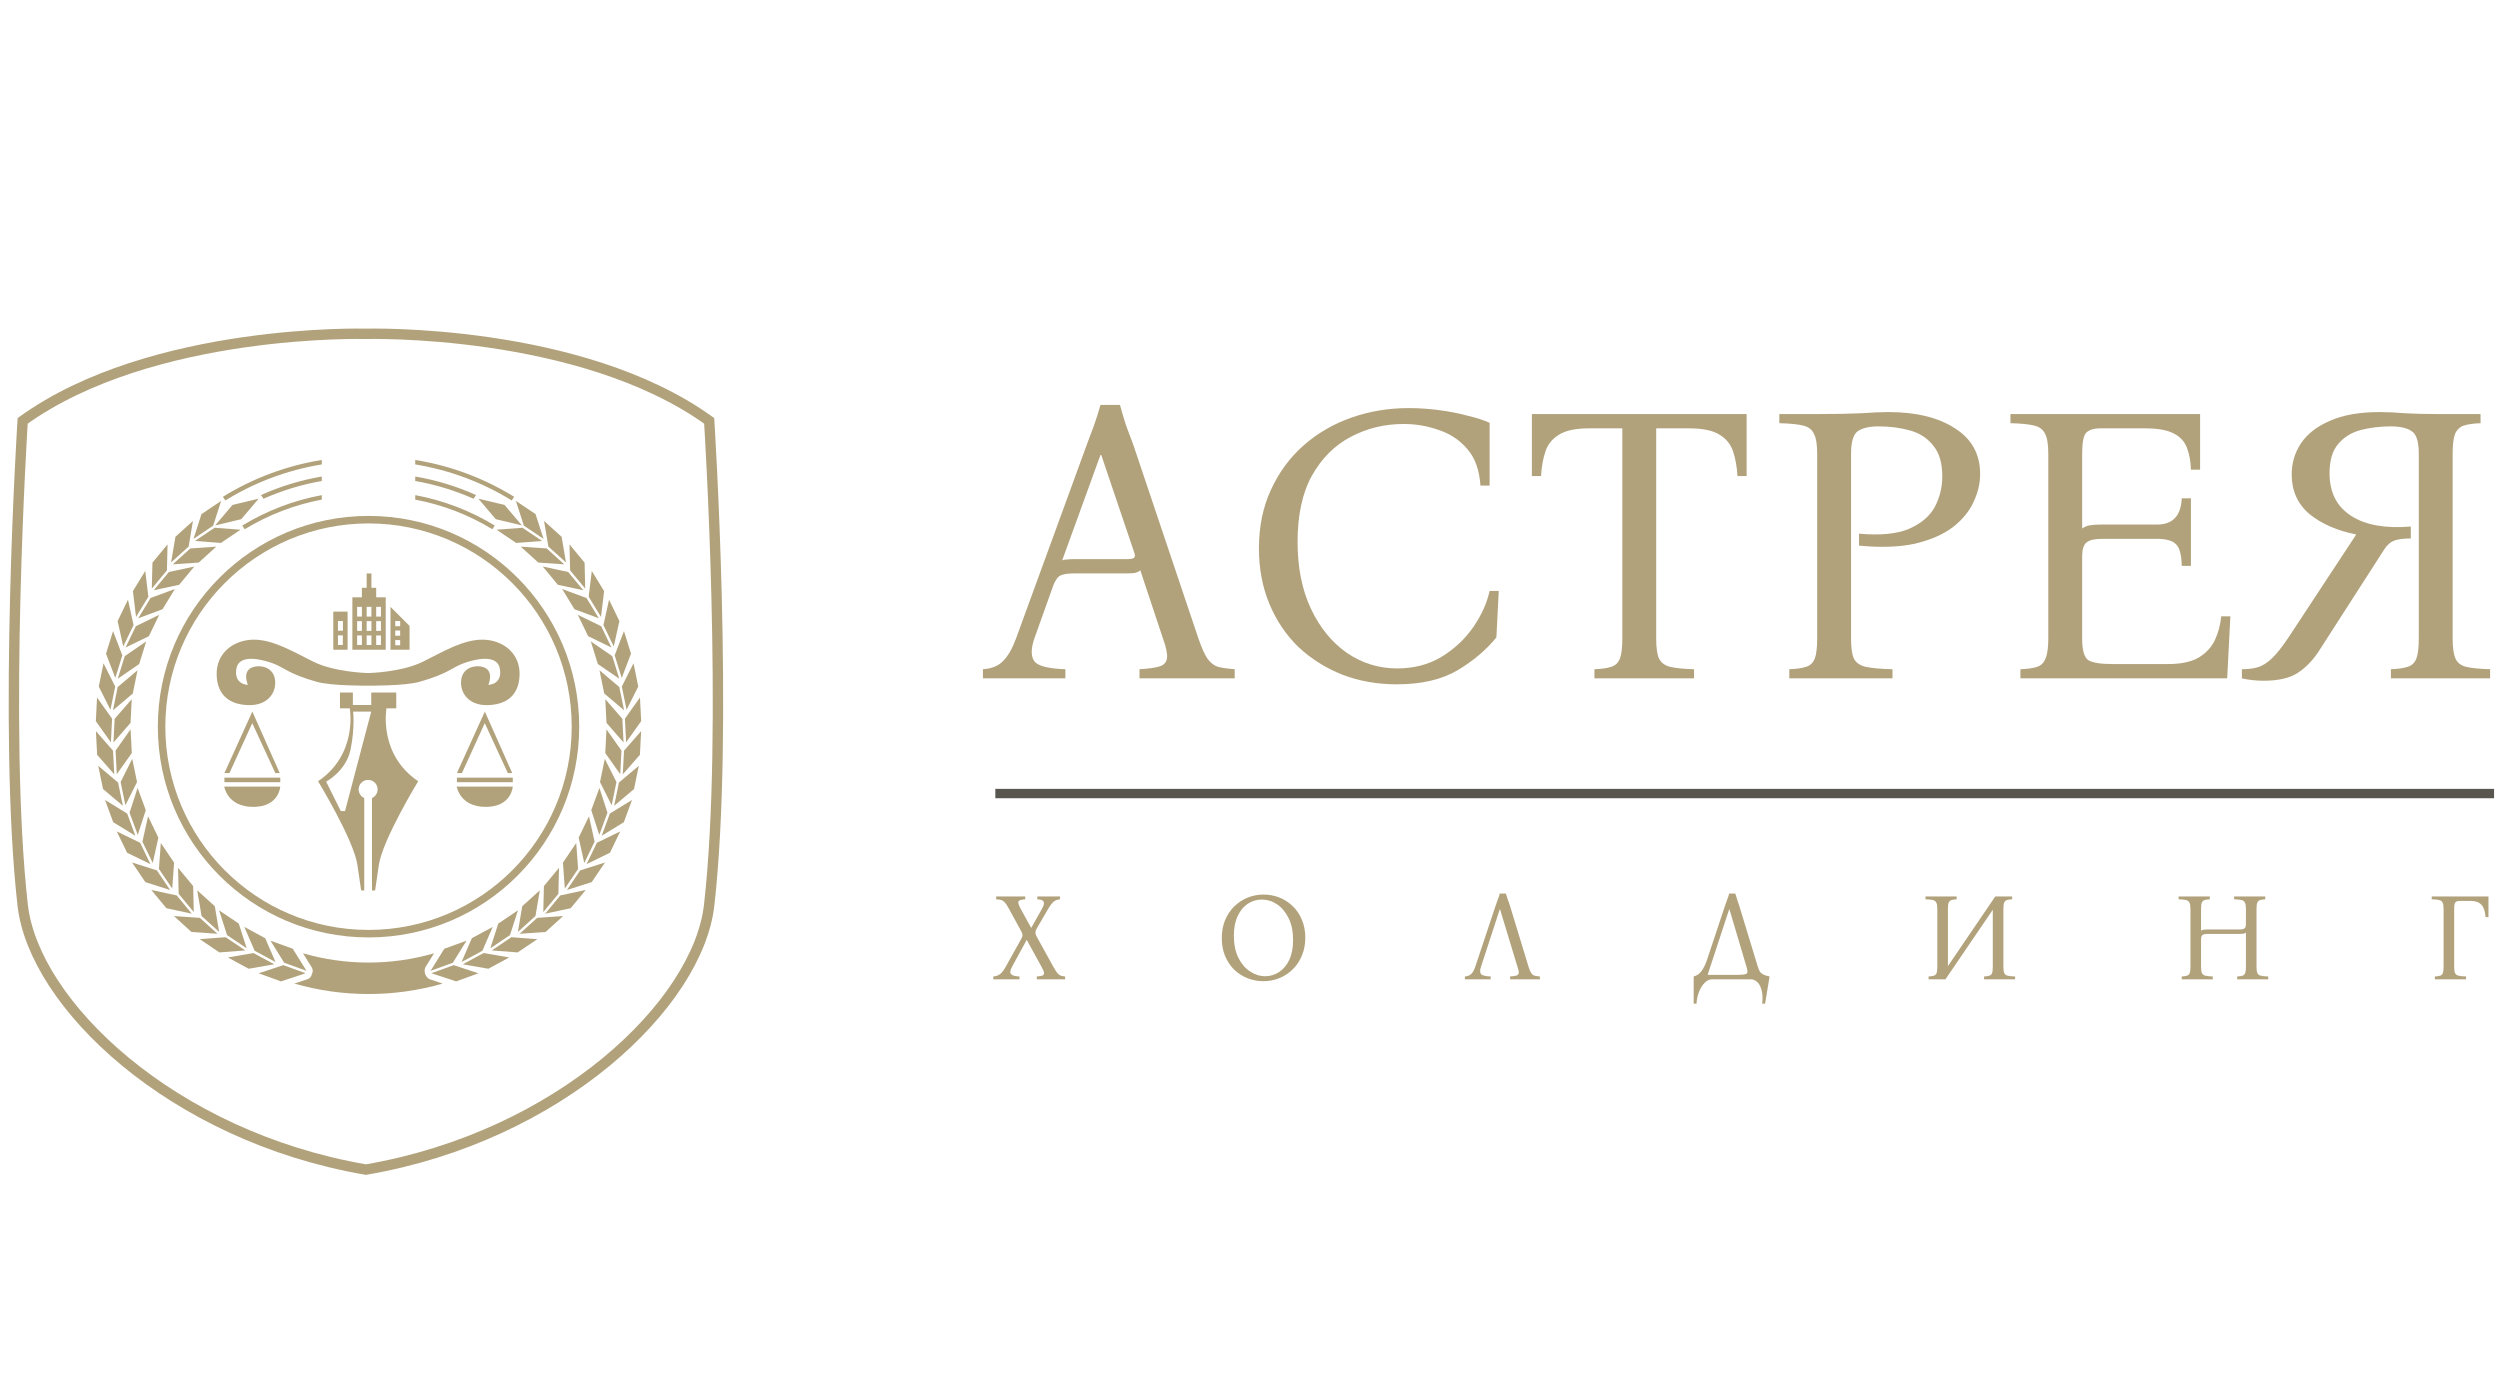 <svg width="293" height="161" viewBox="0 0 293 161" fill="none" xmlns="http://www.w3.org/2000/svg">
<path d="M140.46 74.846C140.834 75.933 141.192 76.725 141.534 77.222C141.877 77.687 142.281 77.998 142.748 78.153C143.246 78.277 143.9 78.371 144.709 78.433V79.504H133.549V78.433C134.608 78.371 135.386 78.262 135.884 78.107C136.413 77.951 136.709 77.625 136.771 77.128C136.834 76.632 136.678 75.871 136.304 74.846L133.643 66.834C133.487 66.989 133.254 67.098 132.942 67.16C132.631 67.191 132.304 67.206 131.962 67.206H125.845C125.16 67.206 124.646 67.284 124.304 67.439C123.962 67.594 123.666 68.014 123.417 68.697L121.222 74.846C120.818 76.026 120.818 76.911 121.222 77.501C121.658 78.06 122.872 78.371 124.864 78.433V79.504H115.199V78.433C116.195 78.371 116.973 78.06 117.533 77.501C118.125 76.911 118.639 76.026 119.074 74.846L127.339 52.207C127.65 51.399 127.946 50.607 128.226 49.831C128.507 49.055 128.756 48.263 128.973 47.455H131.261C131.479 48.263 131.713 49.055 131.962 49.831C132.242 50.607 132.538 51.399 132.849 52.207L140.46 74.846ZM132.055 65.529C132.46 65.529 132.74 65.483 132.896 65.39C133.051 65.265 133.051 65.017 132.896 64.644L129.067 53.325H128.973L124.491 65.669C124.646 65.607 124.833 65.576 125.051 65.576C125.269 65.545 125.518 65.529 125.798 65.529H132.055Z" fill="#B1A27B"/>
<path d="M163.703 80.203C161.43 80.203 159.314 79.83 157.352 79.085C155.391 78.308 153.664 77.222 152.169 75.824C150.706 74.395 149.57 72.703 148.761 70.747C147.951 68.79 147.547 66.632 147.547 64.272C147.547 61.725 148.014 59.443 148.947 57.424C149.881 55.374 151.158 53.635 152.776 52.207C154.395 50.778 156.263 49.691 158.38 48.946C160.496 48.201 162.738 47.828 165.104 47.828C166.255 47.828 167.423 47.906 168.606 48.061C169.82 48.216 170.94 48.434 171.968 48.713C173.026 48.962 173.898 49.241 174.582 49.551V56.912H173.509C173.384 55.079 172.87 53.651 171.968 52.626C171.065 51.57 169.944 50.825 168.606 50.39C167.298 49.924 165.929 49.691 164.497 49.691C162.286 49.691 160.232 50.188 158.333 51.182C156.434 52.176 154.909 53.697 153.757 55.747C152.636 57.766 152.076 60.359 152.076 63.526C152.076 66.539 152.605 69.163 153.664 71.399C154.722 73.604 156.123 75.312 157.866 76.523C159.64 77.734 161.602 78.34 163.749 78.34C165.711 78.34 167.438 77.889 168.933 76.989C170.458 76.057 171.703 74.892 172.668 73.495C173.633 72.097 174.271 70.684 174.582 69.256H175.656L175.376 74.706C174.193 76.166 172.668 77.454 170.8 78.572C168.933 79.659 166.567 80.203 163.703 80.203Z" fill="#B1A27B"/>
<path d="M179.537 48.527H204.705V55.794H203.631C203.569 54.707 203.397 53.744 203.117 52.906C202.837 52.067 202.308 51.415 201.53 50.949C200.751 50.452 199.568 50.204 197.981 50.204H194.105V74.846C194.105 75.902 194.214 76.678 194.432 77.175C194.681 77.672 195.117 77.998 195.74 78.153C196.393 78.308 197.327 78.402 198.541 78.433V79.504H186.868V78.433C187.708 78.402 188.362 78.308 188.829 78.153C189.327 77.998 189.669 77.672 189.856 77.175C190.043 76.678 190.136 75.902 190.136 74.846V50.204H186.214C184.658 50.204 183.49 50.452 182.712 50.949C181.934 51.415 181.405 52.067 181.124 52.906C180.844 53.744 180.673 54.707 180.611 55.794H179.537V48.527Z" fill="#B1A27B"/>
<path d="M209.705 79.504V78.433C210.546 78.402 211.2 78.308 211.667 78.153C212.165 77.998 212.507 77.672 212.694 77.175C212.881 76.678 212.974 75.902 212.974 74.846V53.185C212.974 52.098 212.849 51.322 212.6 50.856C212.383 50.359 211.962 50.033 211.34 49.878C210.717 49.722 209.783 49.629 208.538 49.598V48.527H212.974C215.091 48.527 216.803 48.496 218.11 48.434C219.449 48.34 220.523 48.294 221.332 48.294C224.57 48.294 227.169 48.93 229.13 50.204C231.091 51.446 232.072 53.232 232.072 55.561C232.072 56.679 231.807 57.781 231.278 58.868C230.78 59.955 229.971 60.933 228.85 61.803C227.729 62.641 226.266 63.278 224.461 63.713C222.655 64.116 220.461 64.194 217.877 63.946V62.548C220.367 62.765 222.313 62.579 223.714 61.989C225.146 61.368 226.157 60.514 226.749 59.427C227.34 58.309 227.636 57.113 227.636 55.84C227.636 54.256 227.278 53.045 226.562 52.207C225.877 51.337 224.959 50.747 223.807 50.437C222.686 50.126 221.472 49.971 220.165 49.971C219.106 49.971 218.297 50.157 217.737 50.53C217.208 50.902 216.943 51.788 216.943 53.185V74.846C216.943 75.902 217.052 76.678 217.27 77.175C217.519 77.672 217.986 77.998 218.671 78.153C219.387 78.308 220.429 78.402 221.799 78.433V79.504H209.705Z" fill="#B1A27B"/>
<path d="M236.792 79.504V78.433C237.632 78.402 238.286 78.308 238.753 78.153C239.22 77.998 239.547 77.672 239.733 77.175C239.951 76.678 240.06 75.902 240.06 74.846V53.185C240.06 52.098 239.936 51.322 239.687 50.856C239.469 50.359 239.048 50.033 238.426 49.878C237.803 49.722 236.869 49.629 235.624 49.598V48.527H257.851V55.048H256.777C256.745 54.054 256.59 53.2 256.31 52.486C256.029 51.741 255.516 51.182 254.769 50.809C254.022 50.406 252.917 50.204 251.453 50.204H246.084C245.43 50.204 244.916 50.359 244.543 50.669C244.2 50.98 244.029 51.819 244.029 53.185V61.943C244.278 61.756 244.574 61.632 244.916 61.57C245.29 61.508 245.726 61.477 246.224 61.477H252.808C254.644 61.477 255.609 60.452 255.703 58.402H256.777V66.321H255.703C255.671 65.048 255.454 64.21 255.049 63.806C254.644 63.371 253.897 63.154 252.808 63.154H246.317C245.477 63.154 244.885 63.293 244.543 63.573C244.2 63.852 244.029 64.396 244.029 65.203V74.846C244.029 76.181 244.263 77.02 244.73 77.361C245.228 77.672 246.177 77.827 247.578 77.827H254.068C255.594 77.827 256.792 77.579 257.664 77.082C258.535 76.554 259.174 75.871 259.578 75.032C259.983 74.163 260.232 73.231 260.325 72.237H261.399L261.026 79.504H236.792Z" fill="#B1A27B"/>
<path d="M265.272 79.784C264.431 79.784 263.591 79.69 262.75 79.504V78.433C263.466 78.433 264.089 78.355 264.618 78.2C265.147 78.044 265.692 77.703 266.252 77.175C266.812 76.647 267.466 75.824 268.213 74.706L276.151 62.641C273.941 62.206 272.12 61.414 270.688 60.266C269.287 59.085 268.587 57.533 268.587 55.607C268.587 54.272 268.945 53.061 269.661 51.974C270.408 50.856 271.544 49.971 273.069 49.319C274.595 48.635 276.54 48.294 278.906 48.294C279.809 48.294 280.805 48.34 281.895 48.434C283.015 48.496 284.276 48.527 285.677 48.527H290.72V49.598C289.879 49.629 289.226 49.722 288.759 49.878C288.292 50.033 287.949 50.359 287.731 50.856C287.545 51.322 287.451 52.098 287.451 53.185V74.846C287.451 75.902 287.56 76.678 287.778 77.175C287.996 77.672 288.416 77.998 289.039 78.153C289.692 78.308 290.626 78.402 291.84 78.433V79.504H280.214V78.433C281.054 78.402 281.708 78.308 282.175 78.153C282.673 77.998 283.015 77.672 283.202 77.175C283.389 76.678 283.482 75.902 283.482 74.846V53.185C283.482 51.756 283.202 50.871 282.642 50.53C282.113 50.157 281.288 49.971 280.167 49.971C278.984 49.971 277.832 50.111 276.712 50.39C275.622 50.669 274.735 51.213 274.05 52.02C273.365 52.797 273.023 53.946 273.023 55.468C273.023 57.703 273.863 59.365 275.544 60.452C277.225 61.539 279.56 61.958 282.548 61.71V63.107C281.646 63.107 280.976 63.2 280.54 63.386C280.136 63.542 279.762 63.883 279.42 64.411L271.902 76.104C271.186 77.253 270.346 78.153 269.381 78.805C268.447 79.457 267.077 79.784 265.272 79.784Z" fill="#B1A27B"/>
<path d="M116.416 114.777V114.441C116.728 114.421 116.991 114.329 117.205 114.163C117.429 113.988 117.648 113.706 117.862 113.316L119.703 110.014C119.781 109.868 119.825 109.742 119.834 109.635C119.844 109.518 119.81 109.381 119.732 109.226L118.257 106.523C118.081 106.192 117.926 105.948 117.789 105.793C117.653 105.637 117.507 105.535 117.351 105.486C117.195 105.437 116.995 105.408 116.752 105.398V105.062H120.156V105.398C119.747 105.418 119.489 105.491 119.382 105.617C119.284 105.744 119.367 106.046 119.63 106.523L120.842 108.729H120.872L122.113 106.523C122.328 106.143 122.396 105.866 122.318 105.69C122.25 105.515 122.001 105.418 121.573 105.398V105.062H124.232V105.398C123.939 105.418 123.691 105.51 123.487 105.676C123.292 105.841 123.078 106.124 122.844 106.523L121.485 108.86C121.32 109.133 121.31 109.411 121.456 109.693L123.457 113.316C123.652 113.657 123.813 113.905 123.939 114.061C124.066 114.207 124.198 114.305 124.334 114.353C124.47 114.392 124.636 114.421 124.831 114.441V114.777H121.514V114.441C121.807 114.421 122.021 114.387 122.157 114.339C122.303 114.29 122.371 114.188 122.362 114.032C122.352 113.876 122.255 113.637 122.07 113.316L120.346 110.175H120.316L118.607 113.316C118.393 113.706 118.354 113.988 118.49 114.163C118.627 114.329 118.958 114.421 119.484 114.441V114.777H116.416ZM148.087 104.843C148.749 104.843 149.372 104.96 149.957 105.194C150.541 105.427 151.062 105.768 151.52 106.216C151.978 106.655 152.333 107.185 152.586 107.809C152.849 108.432 152.981 109.128 152.981 109.898C152.981 110.667 152.849 111.363 152.586 111.987C152.333 112.61 151.978 113.146 151.52 113.594C151.072 114.042 150.551 114.387 149.957 114.631C149.363 114.874 148.735 114.996 148.072 114.996C147.42 114.996 146.796 114.879 146.202 114.645C145.618 114.412 145.097 114.076 144.639 113.637C144.191 113.189 143.836 112.654 143.573 112.03C143.32 111.407 143.193 110.711 143.193 109.941C143.193 109.172 143.32 108.476 143.573 107.852C143.836 107.229 144.191 106.693 144.639 106.245C145.097 105.797 145.618 105.452 146.202 105.208C146.796 104.965 147.425 104.843 148.087 104.843ZM148.291 114.412C148.876 114.412 149.411 114.251 149.898 113.93C150.395 113.608 150.794 113.136 151.096 112.513C151.398 111.879 151.549 111.1 151.549 110.175C151.549 109.162 151.374 108.305 151.023 107.604C150.673 106.893 150.22 106.353 149.665 105.983C149.109 105.612 148.515 105.427 147.882 105.427C147.298 105.427 146.758 105.588 146.261 105.909C145.764 106.231 145.365 106.708 145.063 107.341C144.761 107.964 144.61 108.739 144.61 109.664C144.61 110.677 144.785 111.539 145.136 112.25C145.487 112.951 145.944 113.486 146.509 113.857C147.074 114.227 147.668 114.412 148.291 114.412ZM173.569 113.316C173.442 113.686 173.442 113.964 173.569 114.149C173.705 114.324 174.085 114.421 174.708 114.441V114.777H171.684V114.441C171.996 114.421 172.244 114.324 172.429 114.149C172.614 113.964 172.77 113.686 172.897 113.316L175.263 106.216C175.351 105.963 175.439 105.715 175.526 105.471C175.624 105.228 175.707 104.979 175.775 104.726H176.491C176.559 104.979 176.637 105.228 176.724 105.471C176.822 105.705 176.909 105.953 176.987 106.216L179.149 113.316C179.256 113.657 179.364 113.905 179.471 114.061C179.578 114.217 179.709 114.314 179.865 114.353C180.021 114.392 180.225 114.421 180.479 114.441V114.777H176.987V114.441C177.318 114.421 177.562 114.387 177.718 114.339C177.883 114.29 177.976 114.188 177.995 114.032C178.015 113.876 177.966 113.637 177.849 113.316L175.804 106.567H175.775L173.569 113.316ZM203.859 106.216L206.021 113.316C206.089 113.521 206.163 113.696 206.24 113.842C206.318 113.978 206.445 114.095 206.62 114.193C206.796 114.29 207.054 114.373 207.395 114.441L206.869 117.626H206.533C206.601 116.924 206.567 116.364 206.43 115.946C206.304 115.527 206.124 115.225 205.89 115.04C205.666 114.865 205.442 114.777 205.218 114.777H200.645C200.334 114.777 200.042 114.918 199.769 115.201C199.496 115.483 199.277 115.843 199.111 116.282C198.946 116.72 198.853 117.168 198.834 117.626H198.498V114.441C198.897 114.343 199.214 114.119 199.447 113.769C199.691 113.409 199.886 113.014 200.032 112.586L202.15 106.216C202.238 105.963 202.325 105.715 202.413 105.471C202.51 105.228 202.593 104.979 202.661 104.726H203.377C203.445 104.979 203.523 105.228 203.611 105.471C203.699 105.715 203.781 105.963 203.859 106.216ZM203.83 114.251C204.161 114.241 204.4 114.217 204.546 114.178C204.702 114.139 204.784 114.056 204.794 113.93C204.814 113.793 204.78 113.589 204.692 113.316L202.691 106.567H202.661L200.134 114.251H203.83ZM226.032 114.777V114.441C226.295 114.431 226.5 114.402 226.646 114.353C226.802 114.305 226.909 114.202 226.967 114.046C227.026 113.891 227.055 113.647 227.055 113.316V106.523C227.055 106.182 227.016 105.939 226.938 105.793C226.87 105.637 226.738 105.535 226.544 105.486C226.349 105.437 226.057 105.408 225.667 105.398V105.062H229.319V105.398C229.056 105.408 228.852 105.437 228.706 105.486C228.56 105.535 228.453 105.637 228.384 105.793C228.326 105.939 228.297 106.182 228.297 106.523V113.228L233.848 105.062H235.82V105.398C235.557 105.408 235.353 105.437 235.207 105.486C235.06 105.535 234.953 105.637 234.885 105.793C234.827 105.939 234.798 106.182 234.798 106.523V113.316C234.798 113.647 234.832 113.891 234.9 114.046C234.968 114.202 235.099 114.305 235.294 114.353C235.499 114.402 235.791 114.431 236.171 114.441V114.777H232.533V114.441C232.796 114.431 233.001 114.402 233.147 114.353C233.303 114.305 233.41 114.202 233.468 114.046C233.527 113.891 233.556 113.647 233.556 113.316V106.625L228.005 114.777H226.032ZM255.699 114.777V114.441C255.962 114.431 256.167 114.402 256.313 114.353C256.469 114.305 256.576 114.202 256.634 114.046C256.693 113.891 256.722 113.647 256.722 113.316V106.523C256.722 106.182 256.683 105.939 256.605 105.793C256.537 105.637 256.405 105.535 256.21 105.486C256.016 105.437 255.723 105.408 255.334 105.398V105.062H258.986V105.398C258.723 105.408 258.519 105.437 258.372 105.486C258.226 105.535 258.119 105.637 258.051 105.793C257.993 105.939 257.963 106.182 257.963 106.523V109.08C258.041 109.021 258.134 108.982 258.241 108.963C258.358 108.943 258.494 108.933 258.65 108.933H262.507C262.77 108.933 262.955 108.89 263.062 108.802C263.169 108.714 263.223 108.539 263.223 108.276V106.523C263.223 106.182 263.184 105.939 263.106 105.793C263.037 105.637 262.906 105.535 262.711 105.486C262.516 105.437 262.224 105.408 261.835 105.398V105.062H265.487V105.398C265.224 105.408 265.019 105.437 264.873 105.486C264.727 105.535 264.62 105.637 264.552 105.793C264.493 105.939 264.464 106.182 264.464 106.523V113.316C264.464 113.647 264.498 113.891 264.567 114.046C264.635 114.202 264.766 114.305 264.961 114.353C265.165 114.402 265.458 114.431 265.837 114.441V114.777H262.2V114.441C262.463 114.431 262.667 114.402 262.813 114.353C262.969 114.305 263.076 114.202 263.135 114.046C263.193 113.891 263.223 113.647 263.223 113.316V109.299C263.145 109.367 263.047 109.411 262.93 109.43C262.813 109.45 262.682 109.459 262.536 109.459H258.679C258.416 109.459 258.231 109.503 258.124 109.591C258.017 109.678 257.963 109.849 257.963 110.102V113.316C257.963 113.647 257.998 113.891 258.066 114.046C258.144 114.202 258.28 114.305 258.475 114.353C258.67 114.402 258.957 114.431 259.337 114.441V114.777H255.699ZM291.648 105.062V107.487H291.312C291.282 107.117 291.214 106.791 291.107 106.508C291.01 106.226 290.834 106.002 290.581 105.836C290.338 105.671 289.972 105.588 289.486 105.588H288.273C288.068 105.588 287.908 105.637 287.791 105.734C287.684 105.832 287.63 106.095 287.63 106.523V113.316C287.63 113.647 287.664 113.891 287.732 114.046C287.81 114.202 287.947 114.305 288.142 114.353C288.346 114.402 288.638 114.431 289.018 114.441V114.777H285.366V114.441C285.629 114.431 285.833 114.402 285.979 114.353C286.135 114.305 286.242 114.202 286.301 114.046C286.359 113.891 286.388 113.647 286.388 113.316V106.523C286.388 106.182 286.35 105.939 286.272 105.793C286.203 105.637 286.072 105.535 285.877 105.486C285.682 105.437 285.39 105.408 285.001 105.398V105.062H291.648Z" fill="#B1A27B"/>
<line x1="116.653" y1="93.004" x2="292.305" y2="93.004" stroke="#58564F" stroke-width="1.098"/>
<path d="M83.116 49.323C67.977 38.42 42.886 39.125 42.886 39.125C42.886 39.125 17.796 38.42 2.657 49.323C2.657 49.323 0.338 85.55 2.657 106.073C3.968 117.664 20.119 133.166 42.886 137.077C65.654 133.166 81.807 117.664 83.116 106.073C85.434 85.55 83.116 49.323 83.116 49.323Z" stroke="#B1A27B" stroke-width="1.217" stroke-miterlimit="10"/>
<g clip-path="url(#clip0_8_369)">
<path fill-rule="evenodd" clip-rule="evenodd" d="M61.231 61.852C60.217 61.93 59.205 62.008 58.194 62.084C58.961 62.6 59.729 63.117 60.499 63.634C61.511 63.556 62.523 63.478 63.534 63.401C62.767 62.884 61.996 62.368 61.231 61.852ZM61.397 61.606C61.084 60.637 60.772 59.67 60.462 58.706C61.231 59.221 62.001 59.739 62.767 60.253C63.078 61.218 63.389 62.185 63.702 63.155C62.931 62.636 62.163 62.12 61.397 61.606V61.606ZM64.072 64.276C63.056 64.208 62.047 64.14 61.033 64.071C61.722 64.692 62.408 65.312 63.092 65.933C64.107 66.002 65.119 66.071 66.13 66.139C65.446 65.52 64.758 64.896 64.072 64.276ZM64.271 64.056C64.103 63.053 63.933 62.052 63.761 61.052C64.451 61.672 65.138 62.293 65.823 62.913C65.992 63.915 66.162 64.917 66.334 65.918C65.645 65.296 64.96 64.675 64.271 64.056ZM66.586 67.037C65.594 66.825 64.602 66.612 63.609 66.398C64.202 67.11 64.793 67.823 65.381 68.538C66.374 68.748 67.368 68.96 68.361 69.175C67.77 68.461 67.178 67.749 66.586 67.037ZM66.818 66.846C66.795 65.831 66.77 64.817 66.743 63.802C67.332 64.513 67.925 65.227 68.514 65.94C68.538 66.955 68.563 67.97 68.589 68.986C67.998 68.273 67.407 67.56 66.816 66.846L66.818 66.846ZM68.738 70.089C67.785 69.737 66.834 69.385 65.884 69.032C66.365 69.821 66.846 70.611 67.327 71.4C68.282 71.757 69.234 72.112 70.183 72.463C69.702 71.673 69.221 70.882 68.738 70.089ZM68.993 69.935C69.115 68.928 69.237 67.918 69.358 66.913C69.839 67.701 70.319 68.494 70.802 69.283C70.683 70.292 70.559 71.298 70.438 72.308C69.954 71.515 69.475 70.726 68.993 69.935V69.935ZM70.456 73.389C69.543 72.944 68.631 72.5 67.719 72.057C68.12 72.89 68.525 73.724 68.927 74.556C69.839 75.004 70.752 75.449 71.665 75.891C71.263 75.058 70.86 74.224 70.456 73.389ZM70.723 73.261C70.945 72.266 71.165 71.277 71.383 70.283C71.787 71.121 72.192 71.953 72.592 72.789C72.372 73.779 72.151 74.772 71.933 75.762C71.533 74.926 71.129 74.094 70.723 73.261ZM71.754 76.896C70.916 76.32 70.079 75.745 69.243 75.17C69.52 76.052 69.795 76.937 70.069 77.826C70.906 78.398 71.743 78.972 72.582 79.547C72.304 78.663 72.028 77.779 71.754 76.896V76.896ZM72.04 76.806C72.402 75.858 72.765 74.91 73.129 73.962C73.407 74.844 73.678 75.73 73.954 76.612C73.592 77.562 73.229 78.51 72.866 79.456C72.589 78.573 72.314 77.69 72.04 76.805V76.806ZM72.585 80.522C71.811 79.865 71.036 79.209 70.26 78.554C70.445 79.462 70.631 80.367 70.815 81.277C71.592 81.932 72.365 82.587 73.141 83.244C72.955 82.337 72.77 81.427 72.585 80.522ZM72.878 80.463C73.335 79.554 73.791 78.646 74.248 77.74C74.432 78.647 74.618 79.555 74.805 80.463C74.346 81.37 73.892 82.277 73.435 83.183C73.251 82.276 73.063 81.369 72.878 80.463ZM72.942 84.244C72.276 83.479 71.609 82.713 70.941 81.946C70.989 82.871 71.033 83.797 71.079 84.722C71.746 85.486 72.414 86.255 73.081 87.018C73.037 86.092 72.988 85.168 72.942 84.245V84.244ZM73.241 84.227C73.829 83.4 74.417 82.572 75.005 81.745C75.052 82.67 75.096 83.592 75.144 84.519C74.552 85.348 73.968 86.174 73.38 87.003C73.332 86.08 73.288 85.153 73.241 84.227ZM72.835 87.965C72.251 87.135 71.665 86.305 71.079 85.476C71.031 86.399 70.983 87.327 70.936 88.253C71.52 89.079 72.105 89.909 72.692 90.736C72.738 89.813 72.788 88.89 72.835 87.965ZM73.135 87.979C73.803 87.216 74.474 86.451 75.14 85.686C75.094 86.613 75.047 87.538 74.998 88.462C74.329 89.226 73.66 89.99 72.99 90.753C73.04 89.827 73.087 88.906 73.135 87.979ZM72.247 91.653C71.792 90.746 71.337 89.84 70.882 88.935C70.696 89.839 70.509 90.745 70.321 91.653C70.776 92.559 71.231 93.467 71.688 94.377C71.873 93.47 72.062 92.561 72.247 91.653ZM72.539 91.714C73.314 91.061 74.091 90.407 74.869 89.753C74.679 90.66 74.496 91.566 74.308 92.474C73.531 93.129 72.754 93.783 71.98 94.438C72.167 93.53 72.353 92.622 72.539 91.714ZM71.196 95.244C70.882 94.276 70.567 93.311 70.252 92.347C69.931 93.216 69.613 94.085 69.296 94.952C69.607 95.919 69.924 96.884 70.237 97.848C70.557 96.981 70.874 96.111 71.196 95.244ZM71.475 95.347C72.342 94.815 73.208 94.284 74.073 93.754C73.75 94.62 73.433 95.488 73.112 96.361C72.248 96.892 71.383 97.423 70.518 97.954C70.837 97.085 71.157 96.214 71.475 95.347H71.475ZM69.686 98.645C69.466 97.651 69.25 96.659 69.03 95.669C68.626 96.498 68.222 97.337 67.82 98.171C68.039 99.161 68.26 100.151 68.475 101.144C68.88 100.311 69.284 99.478 69.686 98.645ZM69.955 98.772C70.868 98.329 71.781 97.882 72.692 97.44C72.29 98.273 71.889 99.109 71.486 99.941C70.572 100.385 69.658 100.83 68.746 101.276C69.15 100.438 69.552 99.607 69.955 98.772ZM67.754 101.837C67.679 100.827 67.605 99.814 67.533 98.8C67.014 99.567 66.498 100.332 65.976 101.099C66.049 102.112 66.121 103.125 66.197 104.138C66.716 103.371 67.235 102.605 67.754 101.837ZM68.002 102.007C68.969 101.7 69.936 101.392 70.904 101.084C70.385 101.849 69.864 102.618 69.346 103.384C68.376 103.69 67.408 103.997 66.443 104.307C66.962 103.535 67.482 102.773 68.002 102.006V102.007ZM65.444 104.754C65.467 103.738 65.491 102.722 65.517 101.707C64.924 102.421 64.333 103.135 63.746 103.848C63.721 104.862 63.696 105.878 63.673 106.894C64.262 106.178 64.852 105.465 65.444 104.754H65.444ZM65.672 104.943C66.665 104.732 67.657 104.515 68.649 104.304C68.06 105.015 67.469 105.728 66.878 106.444C65.888 106.655 64.895 106.868 63.9 107.083C64.492 106.371 65.082 105.657 65.671 104.943H65.672ZM62.76 107.351C62.926 106.35 63.094 105.348 63.264 104.347C62.578 104.969 61.892 105.59 61.205 106.21C61.038 107.214 60.869 108.216 60.7 109.217C61.384 108.596 62.071 107.974 62.76 107.351ZM62.961 107.572C63.97 107.503 64.984 107.434 65.998 107.363C65.312 107.985 64.623 108.607 63.939 109.229C62.925 109.3 61.912 109.37 60.9 109.438C61.587 108.815 62.274 108.193 62.961 107.572ZM59.771 109.592C60.082 108.625 60.393 107.658 60.704 106.692C59.934 107.208 59.166 107.725 58.399 108.242C58.085 109.209 57.778 110.175 57.465 111.142C58.234 110.624 59.002 110.11 59.771 109.592ZM59.936 109.84C60.949 109.914 61.959 109.993 62.973 110.07C62.205 110.588 61.435 111.102 60.668 111.622C59.657 111.545 58.645 111.468 57.632 111.39C58.401 110.872 59.17 110.359 59.936 109.84ZM56.537 111.431C56.94 110.497 57.343 109.565 57.746 108.637C56.931 109.075 56.117 109.515 55.302 109.955C54.898 110.887 54.495 111.818 54.094 112.75L56.537 111.431H56.537ZM56.68 111.695C57.678 111.87 58.681 112.043 59.681 112.215C58.865 112.658 58.05 113.099 57.236 113.537C56.234 113.362 55.234 113.188 54.235 113.015C55.048 112.574 55.863 112.133 56.679 111.695L56.68 111.695ZM53.075 112.834C53.61 111.972 54.144 111.11 54.678 110.247C53.812 110.563 52.938 110.878 52.071 111.193C51.532 112.055 50.999 112.917 50.464 113.782C51.333 113.464 52.203 113.148 53.075 112.834V112.834ZM53.177 113.115C54.139 113.435 55.103 113.754 56.068 114.071C55.197 114.391 54.327 114.707 53.456 115.019C52.494 114.7 51.529 114.379 50.563 114.063C51.434 113.747 52.305 113.429 53.177 113.115H53.177ZM58.104 60.848L56.065 58.445L59.131 59.177L61.169 61.581L58.105 60.848H58.104ZM48.664 55.848C51.122 56.268 53.518 56.998 55.793 58.019L55.5 58.455C53.316 57.483 51.02 56.784 48.665 56.373V55.849L48.664 55.848ZM48.664 58.029C51.963 58.64 55.123 59.849 57.987 61.597L57.7 62.026C54.922 60.333 51.861 59.157 48.664 58.556V58.029ZM48.664 53.908C52.776 54.567 56.717 56.035 60.259 58.226L59.971 58.653C56.514 56.52 52.673 55.085 48.664 54.431V53.908V53.908Z" fill="#B1A27B"/>
<path fill-rule="evenodd" clip-rule="evenodd" d="M25.152 61.852C26.163 61.93 27.176 62.008 28.191 62.084C27.419 62.6 26.65 63.117 25.883 63.634C24.871 63.556 23.859 63.478 22.847 63.401C23.614 62.884 24.383 62.367 25.152 61.852ZM24.985 61.606C25.297 60.637 25.608 59.67 25.918 58.706C25.15 59.221 24.381 59.739 23.613 60.253C23.302 61.218 22.989 62.187 22.681 63.155C23.448 62.636 24.216 62.12 24.985 61.606V61.606ZM22.309 64.276C23.323 64.208 24.335 64.139 25.345 64.071C24.659 64.692 23.973 65.313 23.288 65.934C22.273 66.004 21.261 66.072 20.25 66.14C20.936 65.521 21.62 64.897 22.309 64.277L22.309 64.276ZM22.108 64.056C22.28 63.053 22.449 62.052 22.616 61.052C21.931 61.672 21.245 62.293 20.559 62.913C20.386 63.915 20.217 64.917 20.049 65.918C20.735 65.296 21.422 64.676 22.108 64.056ZM19.792 67.037C20.784 66.825 21.78 66.61 22.771 66.398C22.181 67.11 21.59 67.823 20.998 68.538C20.007 68.748 19.012 68.962 18.02 69.175C18.613 68.462 19.203 67.749 19.792 67.037ZM19.565 66.846C19.588 65.831 19.611 64.817 19.637 63.802C19.048 64.513 18.458 65.225 17.866 65.94C17.841 66.955 17.816 67.97 17.791 68.986C18.384 68.273 18.973 67.559 19.565 66.846L19.565 66.846ZM17.643 70.089C18.592 69.738 19.543 69.386 20.495 69.033C20.015 69.822 19.533 70.612 19.051 71.401C18.1 71.758 17.149 72.112 16.198 72.465C16.678 71.674 17.159 70.883 17.641 70.09L17.643 70.089ZM17.388 69.935C17.267 68.928 17.142 67.918 17.023 66.913C16.543 67.701 16.059 68.494 15.577 69.283C15.699 70.292 15.82 71.298 15.944 72.308C16.425 71.515 16.907 70.724 17.388 69.935L17.388 69.935ZM15.922 73.39C16.833 72.945 17.746 72.501 18.661 72.058C18.255 72.891 17.856 73.725 17.451 74.557C16.542 75.005 15.627 75.448 14.715 75.892C15.115 75.059 15.52 74.225 15.922 73.39ZM15.655 73.262C15.436 72.267 15.214 71.278 14.998 70.284C14.593 71.122 14.191 71.954 13.785 72.79C14.006 73.78 14.228 74.773 14.444 75.763C14.848 74.927 15.249 74.096 15.655 73.262ZM14.623 76.897C15.464 76.321 16.301 75.746 17.136 75.171C16.861 76.053 16.584 76.939 16.31 77.827C15.473 78.399 14.637 78.973 13.8 79.548C14.075 78.664 14.349 77.78 14.623 76.897V76.897ZM14.338 76.808C13.978 75.859 13.612 74.911 13.25 73.963C12.973 74.846 12.697 75.731 12.425 76.613C12.789 77.563 13.151 78.511 13.512 79.457C13.789 78.575 14.065 77.692 14.338 76.808ZM13.793 80.523C14.57 79.866 15.345 79.21 16.118 78.555C15.934 79.463 15.749 80.368 15.564 81.278C14.788 81.933 14.013 82.589 13.239 83.245C13.425 82.338 13.607 81.428 13.793 80.523ZM13.501 80.464C13.042 79.555 12.586 78.647 12.134 77.741C11.95 78.648 11.759 79.557 11.577 80.464C12.033 81.371 12.489 82.277 12.945 83.184C13.13 82.277 13.315 81.37 13.501 80.464ZM13.437 84.245C14.104 83.479 14.774 82.713 15.438 81.947C15.392 82.872 15.346 83.797 15.3 84.723C14.633 85.487 13.968 86.256 13.299 87.019C13.345 86.093 13.391 85.169 13.437 84.246V84.245ZM13.137 84.228C12.548 83.401 11.96 82.573 11.372 81.746C11.328 82.671 11.28 83.593 11.233 84.52C11.824 85.349 12.409 86.175 12.998 87.004C13.044 86.081 13.091 85.156 13.137 84.228ZM13.545 87.965C14.131 87.135 14.717 86.305 15.303 85.476C15.35 86.399 15.398 87.327 15.448 88.253C14.862 89.079 14.275 89.909 13.687 90.736C13.64 89.813 13.593 88.889 13.545 87.965ZM13.246 87.979C12.577 87.216 11.908 86.451 11.24 85.686C11.286 86.613 11.334 87.539 11.384 88.462C12.054 89.226 12.723 89.99 13.392 90.753C13.342 89.828 13.295 88.906 13.247 87.98L13.246 87.979ZM14.135 91.653C14.588 90.746 15.043 89.84 15.498 88.935C15.684 89.839 15.871 90.745 16.06 91.653C15.603 92.559 15.149 93.468 14.698 94.377C14.509 93.471 14.32 92.561 14.135 91.653V91.653ZM13.841 91.714C13.066 91.061 12.29 90.407 11.513 89.753C11.7 90.66 11.887 91.567 12.074 92.475C12.848 93.129 13.624 93.784 14.402 94.438C14.216 93.53 14.029 92.622 13.841 91.714V91.714ZM15.185 95.244C15.499 94.276 15.813 93.311 16.127 92.346C16.449 93.216 16.769 94.084 17.087 94.952C16.773 95.919 16.458 96.884 16.144 97.848C15.821 96.981 15.501 96.113 15.185 95.244ZM14.904 95.347C14.04 94.815 13.176 94.284 12.31 93.754C12.629 94.62 12.948 95.489 13.268 96.361C14.133 96.891 14.998 97.422 15.864 97.954C15.542 97.085 15.224 96.213 14.904 95.347ZM16.693 98.645C16.913 97.651 17.132 96.659 17.351 95.668C17.756 96.498 18.158 97.337 18.561 98.171C18.343 99.161 18.123 100.152 17.902 101.144C17.501 100.31 17.098 99.477 16.693 98.645ZM16.426 98.772C15.51 98.329 14.602 97.882 13.685 97.44C14.089 98.272 14.492 99.108 14.895 99.941C15.809 100.385 16.724 100.83 17.632 101.275C17.233 100.438 16.827 99.607 16.426 98.772ZM18.627 101.837C18.701 100.827 18.774 99.814 18.848 98.8C19.366 99.567 19.885 100.333 20.405 101.099C20.334 102.112 20.257 103.125 20.186 104.138C19.666 103.371 19.147 102.605 18.627 101.837ZM18.383 102.007C17.413 101.7 16.445 101.392 15.478 101.084C15.997 101.849 16.516 102.618 17.035 103.384C18.005 103.69 18.972 103.997 19.937 104.307C19.42 103.535 18.902 102.773 18.383 102.006V102.007ZM20.939 104.754C20.914 103.738 20.89 102.722 20.868 101.707C21.458 102.421 22.048 103.135 22.639 103.848C22.661 104.863 22.687 105.879 22.711 106.894C22.121 106.178 21.53 105.465 20.939 104.754ZM20.709 104.943C19.718 104.732 18.726 104.515 17.733 104.304C18.322 105.015 18.912 105.728 19.502 106.444C20.494 106.655 21.486 106.868 22.48 107.083C21.888 106.371 21.298 105.657 20.709 104.943H20.709ZM23.621 107.351C23.453 106.35 23.285 105.348 23.116 104.347C23.803 104.969 24.489 105.59 25.175 106.21C25.344 107.214 25.511 108.215 25.684 109.217C24.997 108.596 24.309 107.974 23.621 107.351ZM23.422 107.572C22.41 107.503 21.398 107.433 20.385 107.363C21.07 107.985 21.756 108.607 22.443 109.229C23.456 109.3 24.469 109.37 25.483 109.438C24.796 108.815 24.109 108.193 23.422 107.572ZM26.61 109.592C26.3 108.625 25.99 107.658 25.679 106.692C26.446 107.208 27.218 107.725 27.983 108.242C28.295 109.208 28.606 110.175 28.914 111.142C28.148 110.624 27.378 110.11 26.61 109.592ZM26.443 109.84C25.434 109.914 24.42 109.993 23.409 110.07C24.177 110.588 24.946 111.102 25.713 111.622C26.724 111.545 27.736 111.468 28.752 111.39C27.978 110.872 27.213 110.359 26.443 109.84ZM29.846 111.431C29.439 110.497 29.04 109.567 28.634 108.637C29.449 109.075 30.264 109.515 31.079 109.955C31.482 110.887 31.886 111.818 32.29 112.75C31.474 112.312 30.659 111.872 29.846 111.431H29.846ZM29.702 111.695C28.702 111.871 27.703 112.044 26.703 112.215C27.517 112.658 28.334 113.097 29.145 113.537C30.146 113.362 31.147 113.188 32.146 113.015C31.331 112.574 30.519 112.133 29.702 111.695V111.695ZM33.308 112.834C32.772 111.972 32.237 111.11 31.702 110.247C32.57 110.562 33.441 110.877 34.313 111.193C34.847 112.055 35.382 112.918 35.92 113.781C35.049 113.463 34.179 113.147 33.308 112.833V112.834ZM33.206 113.115C32.242 113.435 31.278 113.754 30.315 114.071C31.186 114.39 32.054 114.705 32.926 115.019C33.89 114.7 34.854 114.379 35.818 114.063C34.945 113.747 34.072 113.429 33.206 113.115ZM28.277 60.848L30.316 58.445L27.251 59.177L25.211 61.581L28.277 60.848ZM37.715 55.848C35.257 56.269 32.862 56.998 30.587 58.019L30.88 58.455C33.064 57.483 35.36 56.784 37.715 56.373V55.849V55.848ZM37.715 58.029C34.416 58.64 31.257 59.85 28.392 61.597L28.683 62.026C31.459 60.333 34.52 59.158 37.715 58.556V58.029ZM37.715 53.908C33.604 54.567 29.664 56.035 26.123 58.226L26.412 58.653C29.867 56.52 33.707 55.085 37.715 54.431V53.908V53.908Z" fill="#B1A27B"/>
<path d="M43.19 60.466C50.008 60.466 56.182 63.231 60.65 67.702C65.117 72.173 67.883 78.347 67.883 85.167C67.883 91.986 65.119 98.159 60.65 102.632C56.18 107.104 50.008 109.867 43.19 109.867C36.372 109.867 30.2 107.103 25.732 102.632C21.263 98.161 18.498 91.984 18.498 85.167C18.498 78.349 21.264 72.171 25.732 67.702C30.2 63.232 36.373 60.466 43.19 60.466ZM60.028 68.326C55.718 64.013 49.764 61.346 43.191 61.346C36.618 61.346 30.662 64.013 26.352 68.326C22.045 72.634 19.377 78.59 19.377 85.167C19.377 91.741 22.045 97.698 26.352 102.01C30.66 106.322 36.615 108.987 43.19 108.987C49.765 108.987 55.718 106.321 60.028 102.01C64.337 97.699 67.004 91.741 67.004 85.167C67.004 78.589 64.338 72.633 60.028 68.326V68.326Z" fill="#B1A27B"/>
<path d="M51.884 115.276C46.202 116.908 40.177 116.908 34.496 115.276L36.046 114.761C36.176 114.719 36.292 114.641 36.381 114.536C36.469 114.431 36.526 114.303 36.545 114.167C36.616 114.05 36.654 113.916 36.654 113.779C36.654 113.642 36.616 113.508 36.545 113.391L35.513 111.727C40.53 113.174 45.855 113.174 50.872 111.727L49.838 113.391C49.744 113.641 49.743 113.917 49.834 114.168C49.925 114.419 50.102 114.63 50.335 114.761L51.884 115.276Z" fill="#B1A27B"/>
</g>
<path d="M56.626 74.969C54.312 74.926 51.934 76.379 49.557 77.555C47.029 78.807 43.145 78.883 43.144 78.883C43.143 78.883 39.259 78.804 36.731 77.555C34.354 76.379 31.976 74.926 29.663 74.969C27.349 75.012 25.32 76.554 25.392 79.097C25.464 81.641 27.106 82.627 29.234 82.641C31.363 82.654 32.376 81.212 32.247 79.783C32.117 78.353 30.88 77.997 30.034 78.097C29.187 78.198 28.491 78.755 29.048 80.269C29.048 80.269 27.38 80.24 27.705 78.369C28.03 76.497 30.976 77.355 32.119 77.797C33.339 78.271 33.847 78.983 37.132 79.912C38.858 80.4 43.144 80.361 43.144 80.361C43.144 80.361 47.43 80.4 49.156 79.912C52.441 78.983 52.949 78.271 54.169 77.797C55.312 77.355 58.253 76.497 58.583 78.369C58.912 80.24 57.24 80.269 57.24 80.269C57.796 78.755 57.101 78.198 56.254 78.097C55.408 77.997 54.169 78.355 54.041 79.783C53.913 81.211 54.929 82.654 57.054 82.641C59.178 82.627 60.825 81.641 60.896 79.097C60.967 76.554 58.94 75.006 56.626 74.969Z" fill="#B1A27B"/>
<g clip-path="url(#clip1_8_369)">
<path fill-rule="evenodd" clip-rule="evenodd" d="M39.062 71.681V76.149H40.738V71.681H39.062ZM40.18 75.591H39.609V74.462H40.18V75.591ZM40.191 73.915H39.61V72.786H40.191V73.915Z" fill="#B1A27B"/>
<path fill-rule="evenodd" clip-rule="evenodd" d="M44.089 70.005V68.888H43.531V67.212H42.972V68.888H42.414V70.005H41.297V76.149H45.207V70.005H44.089ZM42.414 75.591H41.855V74.474H42.414V75.591ZM42.414 73.939H41.855V72.798H42.414V73.939ZM42.414 72.263H41.855V71.122H42.414V72.263ZM43.531 75.591H42.972V74.474H43.531V75.591ZM43.531 73.939H42.972V72.798H43.531V73.939ZM43.531 72.263H42.972V71.122H43.531V72.263ZM44.648 75.591H44.089V74.474H44.648V75.591ZM44.648 73.939H44.089V72.798H44.648V73.939ZM44.648 72.263H44.089V71.122H44.648V72.263Z" fill="#B1A27B"/>
<path fill-rule="evenodd" clip-rule="evenodd" d="M45.765 71.122V76.149H47.999V73.357L45.765 71.122ZM46.9 75.625H46.324V75.014H46.9V75.625ZM46.9 74.508H46.324V73.897H46.9V74.508ZM46.9 73.391H46.324V72.78H46.9V73.391Z" fill="#B1A27B"/>
</g>
<path d="M53.531 92.189H60.097C60.097 92.189 59.969 94.568 56.926 94.568C53.883 94.568 53.531 92.189 53.531 92.189Z" fill="#B1A27B"/>
<path d="M60.097 91.139H53.552V91.674H60.097V91.139Z" fill="#B1A27B"/>
<path d="M54.141 90.603L56.815 84.753L59.518 90.603H60.033L56.824 83.396L53.552 90.603H54.141Z" fill="#B1A27B"/>
<path d="M26.282 92.189H32.847C32.847 92.189 32.719 94.568 29.676 94.568C26.633 94.568 26.282 92.189 26.282 92.189Z" fill="#B1A27B"/>
<path d="M32.847 91.139H26.302V91.674H32.847V91.139Z" fill="#B1A27B"/>
<path d="M26.892 90.603L29.564 84.753L32.269 90.603H32.783L29.575 83.396L26.302 90.603H26.892Z" fill="#B1A27B"/>
<path d="M45.295 83.019H46.441V81.162H43.508V82.629H41.356V81.162H39.847V83.019H40.993C40.993 83.019 41.985 88.39 37.275 91.562C37.275 91.562 41.458 98.419 41.892 101.391L42.325 104.362H42.688V93.531C42.456 93.427 42.267 93.246 42.152 93.019C42.037 92.792 42.003 92.532 42.057 92.283C42.11 92.034 42.247 91.811 42.445 91.651C42.643 91.491 42.89 91.404 43.144 91.404C43.398 91.404 43.645 91.491 43.843 91.651C44.041 91.811 44.178 92.034 44.231 92.283C44.285 92.532 44.251 92.792 44.136 93.019C44.021 93.246 43.832 93.427 43.6 93.531V104.362H43.963L44.397 101.391C44.83 98.419 49.013 91.562 49.013 91.562C44.303 88.39 45.295 83.019 45.295 83.019ZM40.438 95.058H39.941L38.224 91.608C38.224 91.608 40.572 90.387 41.092 87.816C41.612 85.245 41.386 83.401 41.386 83.401H43.508L40.438 95.058Z" fill="#B1A27B"/>
<defs>
<clipPath id="clip0_8_369">
<rect width="63.912" height="74.26" fill="white" transform="translate(11.234 53.907)"/>
</clipPath>
<clipPath id="clip1_8_369">
<rect width="9.496" height="9.496" fill="white" transform="translate(38.504 66.933)"/>
</clipPath>
</defs>
</svg>
